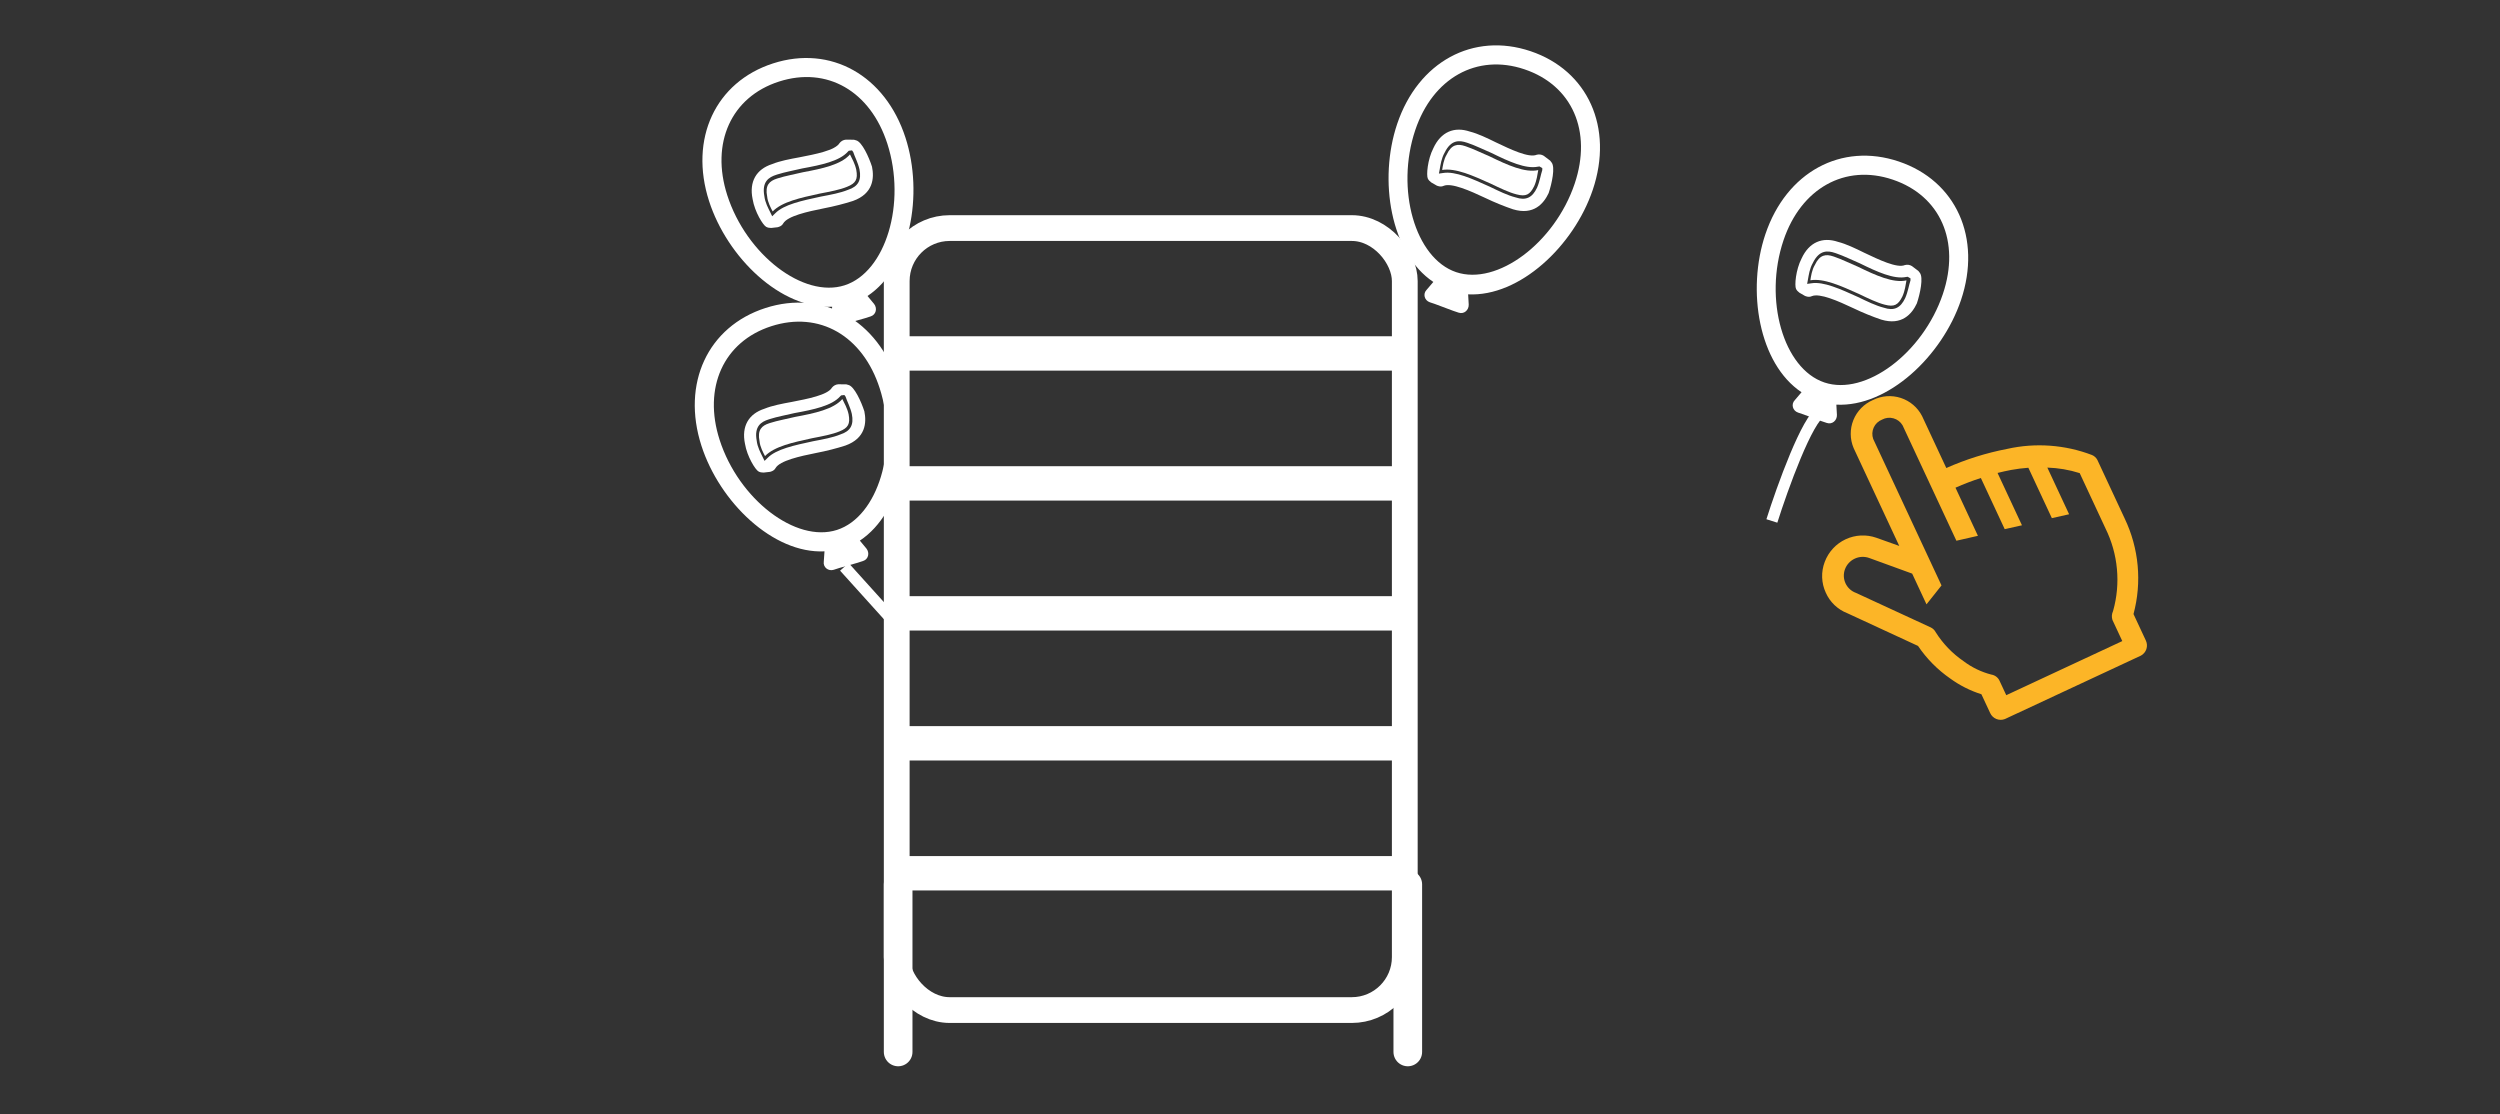 <svg width="873" height="389" viewBox="0 0 873 389" fill="none" xmlns="http://www.w3.org/2000/svg">
<rect x="0" y="0" width="873" height="389" fill="#333333" stroke="none"/>
<rect x="313.135" y="79.643" width="177.417" height="273.073" rx="18.5" stroke="white" stroke-width="9"/>
<line x1="313.975" y1="123.422" x2="488.379" y2="123.422" stroke="white" stroke-width="12"/>
<line x1="313.975" y1="168.802" x2="488.379" y2="168.802" stroke="white" stroke-width="12"/>
<line x1="313.975" y1="214.183" x2="488.379" y2="214.183" stroke="white" stroke-width="12"/>
<line x1="313.975" y1="259.563" x2="488.379" y2="259.563" stroke="white" stroke-width="12"/>
<line x1="313.975" y1="304.944" x2="488.379" y2="304.944" stroke="white" stroke-width="12"/>
<line x1="313.635" y1="308.826" x2="313.635" y2="367.342" stroke="white" stroke-width="10" stroke-linecap="round"/>
<line x1="491.6" y1="308.826" x2="491.6" y2="367.342" stroke="white" stroke-width="10" stroke-linecap="round"/>
<path d="M316.213 48.129C309.183 26.321 290.084 15.649 269.97 22.132C249.856 28.616 240.584 48.433 247.613 70.241C253.96 89.931 272.635 107.986 290.583 107.109L290.336 110.694C290.035 112.661 291.92 114.157 293.825 113.543L295.731 112.928L302.151 111.093L304.056 110.479C305.962 109.864 306.406 107.618 305.225 106.128L302.931 103.362C317.944 93.381 322.56 67.819 316.213 48.129ZM294.948 99.624C280.551 104.265 260.653 88.943 253.965 68.193C248.096 49.985 255.291 33.876 272.017 28.484C288.744 23.093 303.923 31.756 309.861 50.176C316.549 70.925 309.346 94.984 294.948 99.624Z" fill="white"/>
<path d="M299.008 59.283C299.609 62.596 298.891 63.995 295.784 65.231C293.311 66.262 289.787 66.93 286.263 67.599C279.495 69.079 273.15 70.423 269.809 73.837C269.188 72.635 268.082 70.654 267.892 68.612C267.087 64.665 268.719 63.203 271.26 62.384C271.472 62.316 271.472 62.316 271.683 62.248C274.224 61.429 277.325 60.897 280.357 60.153C287.194 58.884 293.75 57.472 296.811 53.915C297.5 55.329 298.538 57.098 299.008 59.283Z" fill="white"/>
<path d="M298.969 49.012C298.689 48.868 298.478 48.937 298.198 48.793L295.384 48.765C294.469 48.827 293.69 49.311 293.191 49.94C291.688 52.528 284.64 53.864 279.142 54.935C275.83 55.536 272.306 56.204 269.621 57.303C264.116 59.078 261.541 63.414 262.817 69.547C263.546 73.986 266.455 78.658 267.575 79.232C268.134 79.519 268.626 79.594 269.33 79.601L271.583 79.342C271.795 79.274 271.795 79.274 272.007 79.206C272.642 79.001 273.209 78.585 273.496 78.025C274.999 75.436 281.979 73.888 287.689 72.749C291.213 72.08 294.88 71.132 297.845 70.176C304.975 67.644 305.311 62.16 304.506 58.212C303.414 54.825 301.004 49.525 298.969 49.012ZM300.135 59.154C300.872 62.89 299.724 65.129 296.124 66.29C293.44 67.389 290.128 67.989 286.604 68.657C280.047 70.07 273.702 71.414 270.717 74.479L269.651 75.524L268.962 74.11C268.273 72.696 267.167 70.716 266.908 68.462C265.973 63.387 268.521 61.865 271.062 61.046L271.485 60.91C274.026 60.091 277.338 59.49 280.159 58.815C286.784 57.614 293.128 56.27 296.045 52.993L296.401 52.645L297.527 52.515L297.944 53.082C298.49 54.776 299.596 56.757 300.135 59.154Z" fill="white"/>
<path d="M313.543 133.55C306.513 111.743 287.414 101.071 267.3 107.554C247.186 114.038 237.914 133.855 244.943 155.663C251.29 175.353 269.965 193.408 287.913 192.531L287.666 196.116C287.365 198.083 289.25 199.579 291.155 198.965L293.061 198.35L299.481 196.515L301.386 195.9C303.292 195.286 303.736 193.039 302.555 191.55L300.261 188.784C315.274 178.803 319.89 153.241 313.543 133.55ZM292.278 185.046C277.881 189.687 257.983 174.364 251.295 153.615C245.426 135.407 252.621 119.298 269.347 113.906C286.074 108.515 301.254 117.178 307.191 135.598C313.879 156.347 306.676 180.406 292.278 185.046Z" fill="white"/>
<path d="M296.34 144.706C296.941 148.018 296.223 149.418 293.116 150.654C290.643 151.684 287.119 152.353 283.595 153.021C276.827 154.502 270.482 155.846 267.141 159.26C266.52 158.058 265.414 156.077 265.224 154.035C264.419 150.087 266.051 148.626 268.592 147.807C268.804 147.739 268.804 147.739 269.015 147.671C271.556 146.852 274.657 146.32 277.689 145.576C284.526 144.307 291.082 142.895 294.143 139.338C294.832 140.751 295.87 142.52 296.34 144.706Z" fill="white"/>
<path d="M296.299 134.435C296.019 134.291 295.808 134.36 295.528 134.216L292.714 134.188C291.799 134.249 291.02 134.734 290.521 135.362C289.018 137.95 281.97 139.287 276.472 140.358C273.16 140.959 269.636 141.627 266.951 142.726C261.447 144.5 258.871 148.837 260.147 154.97C260.876 159.409 263.785 164.081 264.905 164.655C265.465 164.942 265.956 165.017 266.66 165.024L268.913 164.765C269.125 164.697 269.125 164.697 269.337 164.629C269.972 164.424 270.539 164.007 270.826 163.447C272.329 160.859 279.309 159.311 285.019 158.171C288.543 157.503 292.21 156.554 295.175 155.599C302.305 153.067 302.641 147.583 301.836 143.635C300.744 140.248 298.334 134.947 296.299 134.435ZM297.465 144.577C298.202 148.313 297.054 150.552 293.454 151.713C290.77 152.812 287.458 153.412 283.934 154.08C277.377 155.493 271.032 156.837 268.047 159.902L266.982 160.947L266.292 159.533C265.603 158.119 264.497 156.138 264.238 153.885C263.303 148.81 265.851 147.288 268.392 146.469L268.815 146.332C271.356 145.513 274.668 144.913 277.489 144.238C284.114 143.037 290.459 141.693 293.375 138.416L293.731 138.067L294.858 137.938L295.274 138.505C295.82 140.199 296.926 142.179 297.465 144.577Z" fill="white"/>
<path d="M556.198 66.276C563.514 44.563 554.504 24.626 534.477 17.878C514.45 11.13 495.212 21.549 487.896 43.263C481.29 62.868 485.569 88.488 500.52 98.456L498.19 101.192C496.778 102.594 497.404 104.917 499.301 105.557L501.199 106.196L507.452 108.538L509.349 109.177C511.246 109.816 512.94 108.274 512.876 106.374L512.676 102.786C530.682 103.689 549.593 85.882 556.198 66.276ZM508.481 95.034C494.145 90.204 487.259 66.053 494.22 45.394C500.329 27.264 515.693 18.591 532.347 24.202C549.001 29.814 556.054 45.805 549.874 64.146C542.913 84.805 522.816 99.864 508.481 95.034Z" fill="white"/>
<path d="M535.733 65.015C534.246 68.035 532.837 68.734 529.604 67.879C527.003 67.237 523.772 65.679 520.541 64.121C514.219 61.287 508.319 58.595 503.603 59.353C503.818 58.017 504.107 55.767 505.168 54.012C506.868 50.359 509.049 50.156 511.579 51.008C511.79 51.079 511.79 51.079 512.001 51.15C514.53 52.002 517.34 53.418 520.22 54.623C526.471 57.669 532.582 60.432 537.158 59.392C536.872 60.938 536.654 62.978 535.733 65.015Z" fill="white"/>
<path d="M541.809 56.733C541.669 56.451 541.458 56.38 541.318 56.098L539.073 54.402C538.301 53.907 537.386 53.834 536.612 54.043C533.864 55.23 527.403 52.114 522.346 49.705C519.325 48.218 516.095 46.66 513.283 45.948C507.802 44.101 503.153 46.055 500.531 51.745C498.478 55.748 498.039 61.234 498.598 62.361C498.877 62.925 499.228 63.278 499.789 63.702L501.755 64.834C501.966 64.904 501.966 64.904 502.177 64.976C502.809 65.189 503.513 65.191 504.076 64.911C506.824 63.724 513.357 66.63 518.625 69.109C521.856 70.667 525.368 72.085 528.32 73.08C535.558 75.284 539.089 71.075 540.789 67.422C541.926 64.049 543.14 58.355 541.809 56.733ZM536.715 65.58C535.086 69.022 532.831 70.14 529.248 68.932C526.436 68.22 523.416 66.733 520.185 65.175C514.074 62.411 508.173 59.719 503.95 60.409L502.472 60.615L502.759 59.068C503.045 57.522 503.334 55.272 504.466 53.305C506.732 48.67 509.686 48.961 512.215 49.813L512.637 49.955C515.167 50.808 518.187 52.295 520.856 53.429C526.896 56.403 532.797 59.095 537.091 58.195L537.583 58.126L538.566 58.692L538.564 59.395C537.996 61.082 537.707 63.332 536.715 65.58Z" fill="white"/>
<path d="M684.777 104.794C692.093 83.081 683.082 63.143 663.056 56.395C643.029 49.648 623.79 60.067 616.474 81.78C609.868 101.386 614.147 127.006 629.098 136.973L626.768 139.709C625.357 141.112 625.982 143.435 627.879 144.074L629.777 144.714L636.03 147.055L637.927 147.694C639.825 148.334 641.518 146.792 641.454 144.892L641.254 141.304C659.26 142.206 678.171 124.399 684.777 104.794ZM637.059 133.552C622.724 128.722 615.837 104.571 622.798 83.911C628.907 65.782 644.271 57.108 660.925 62.72C677.579 68.331 684.632 84.323 678.452 102.663C671.491 123.323 651.394 138.382 637.059 133.552Z" fill="white"/>
<path d="M664.311 103.532C662.824 106.552 661.415 107.251 658.182 106.397C655.581 105.755 652.35 104.197 649.119 102.639C642.797 99.805 636.897 97.112 632.181 97.871C632.396 96.535 632.685 94.285 633.746 92.529C635.446 88.877 637.628 88.673 640.157 89.525C640.368 89.596 640.368 89.596 640.579 89.668C643.109 90.52 645.918 91.936 648.798 93.141C655.049 96.186 661.16 98.95 665.736 97.909C665.45 99.456 665.232 101.495 664.311 103.532Z" fill="white"/>
<path d="M670.387 95.251C670.247 94.969 670.036 94.898 669.897 94.617L667.651 92.921C666.879 92.426 665.964 92.353 665.19 92.561C662.443 93.748 655.981 90.632 650.924 88.224C647.904 86.737 644.673 85.179 641.861 84.466C636.38 82.619 631.731 84.574 629.11 90.264C627.057 94.267 626.617 99.752 627.176 100.88C627.455 101.443 627.806 101.796 628.367 102.22L630.333 103.352C630.544 103.423 630.544 103.423 630.755 103.494C631.387 103.707 632.091 103.709 632.655 103.43C635.402 102.243 641.935 105.148 647.203 107.628C650.434 109.186 653.946 110.604 656.898 111.598C664.136 113.803 667.667 109.593 669.367 105.941C670.504 102.568 671.718 96.874 670.387 95.251ZM665.293 104.098C663.664 107.54 661.409 108.658 657.826 107.451C655.014 106.738 651.994 105.251 648.763 103.693C642.652 100.93 636.752 98.237 632.528 98.927L631.051 99.134L631.337 97.587C631.623 96.04 631.912 93.79 633.044 91.824C635.31 87.188 638.264 87.479 640.793 88.332L641.215 88.474C643.745 89.326 646.765 90.813 649.434 91.947C655.474 94.922 661.375 97.614 665.669 96.713L666.162 96.644L667.145 97.21L667.142 97.914C666.574 99.6 666.285 101.851 665.293 104.098Z" fill="white"/>
<path d="M618.736 181.921C622.444 170.205 631.104 146.151 636.087 143.659M294.842 197.938L311.303 216.179" stroke="white" stroke-width="4"/>
<path d="M730.517 158.887C721.083 155.29 710.799 154.545 700.946 156.747C693.616 158.157 686.47 160.4 679.65 163.433L671.206 145.327C669.668 142.308 666.997 140.02 663.777 138.965C660.557 137.91 657.051 138.173 654.024 139.697C650.912 141.036 648.456 143.553 647.195 146.698C645.933 149.843 645.968 153.359 647.293 156.478L663.223 190.641L655.24 187.792C651.731 186.553 647.875 186.74 644.503 188.312C641.13 189.885 638.508 192.718 637.202 196.203C636.539 197.931 636.23 199.775 636.292 201.624C636.354 203.474 636.787 205.293 637.565 206.972C639.019 210.254 641.714 212.825 645.06 214.125L669.773 225.559C672.788 230.019 676.605 233.88 681.031 236.946C684.339 239.348 688.012 241.202 691.91 242.437L694.968 248.997C695.394 249.937 696.163 250.678 697.119 251.068C698.074 251.458 699.143 251.467 700.105 251.093L747.625 228.934C748.53 228.438 749.21 227.613 749.526 226.631C749.841 225.648 749.768 224.582 749.321 223.651L745.02 214.427C748.006 203.304 746.917 191.48 741.951 181.088L732.393 160.591C731.983 159.823 731.32 159.221 730.517 158.887ZM735.198 184.445C739.652 193.426 740.608 203.742 737.881 213.389C737.414 214.355 737.335 215.464 737.662 216.486L741.103 223.865L700.586 242.759L698.228 237.703C697.968 237.143 697.574 236.655 697.081 236.283C696.589 235.911 696.012 235.665 695.402 235.568C691.863 234.663 688.541 233.058 685.632 230.849C681.738 228.179 678.434 224.736 675.925 220.735C675.544 220.013 674.938 219.435 674.2 219.086L648.12 207.041C647.321 206.756 646.586 206.315 645.958 205.744C645.331 205.173 644.823 204.483 644.464 203.713C644.106 202.944 643.903 202.112 643.869 201.264C643.835 200.416 643.97 199.569 644.265 198.774C644.873 197.142 646.099 195.814 647.678 195.078C649.257 194.341 651.062 194.256 652.703 194.839L667.731 200.309L672.733 211.036L677.973 204.434L654.125 153.292C653.663 151.985 653.727 150.549 654.303 149.288C654.878 148.026 655.92 147.038 657.21 146.53C658.429 145.868 659.856 145.705 661.193 146.075C662.529 146.445 663.669 147.319 664.374 148.513L683.172 188.825L690.689 187.108L682.852 170.3C685.745 169.019 688.703 167.89 691.713 166.916L700.045 184.783L706.068 183.43L697.546 165.153C699.074 164.773 700.652 164.412 702.296 164.102C704.283 163.74 706.289 163.485 708.304 163.339L716.508 180.933L722.531 179.58L714.933 163.284C718.769 163.403 722.57 164.052 726.229 165.212L735.198 184.445Z" fill="#FCB527"/>
</svg>
